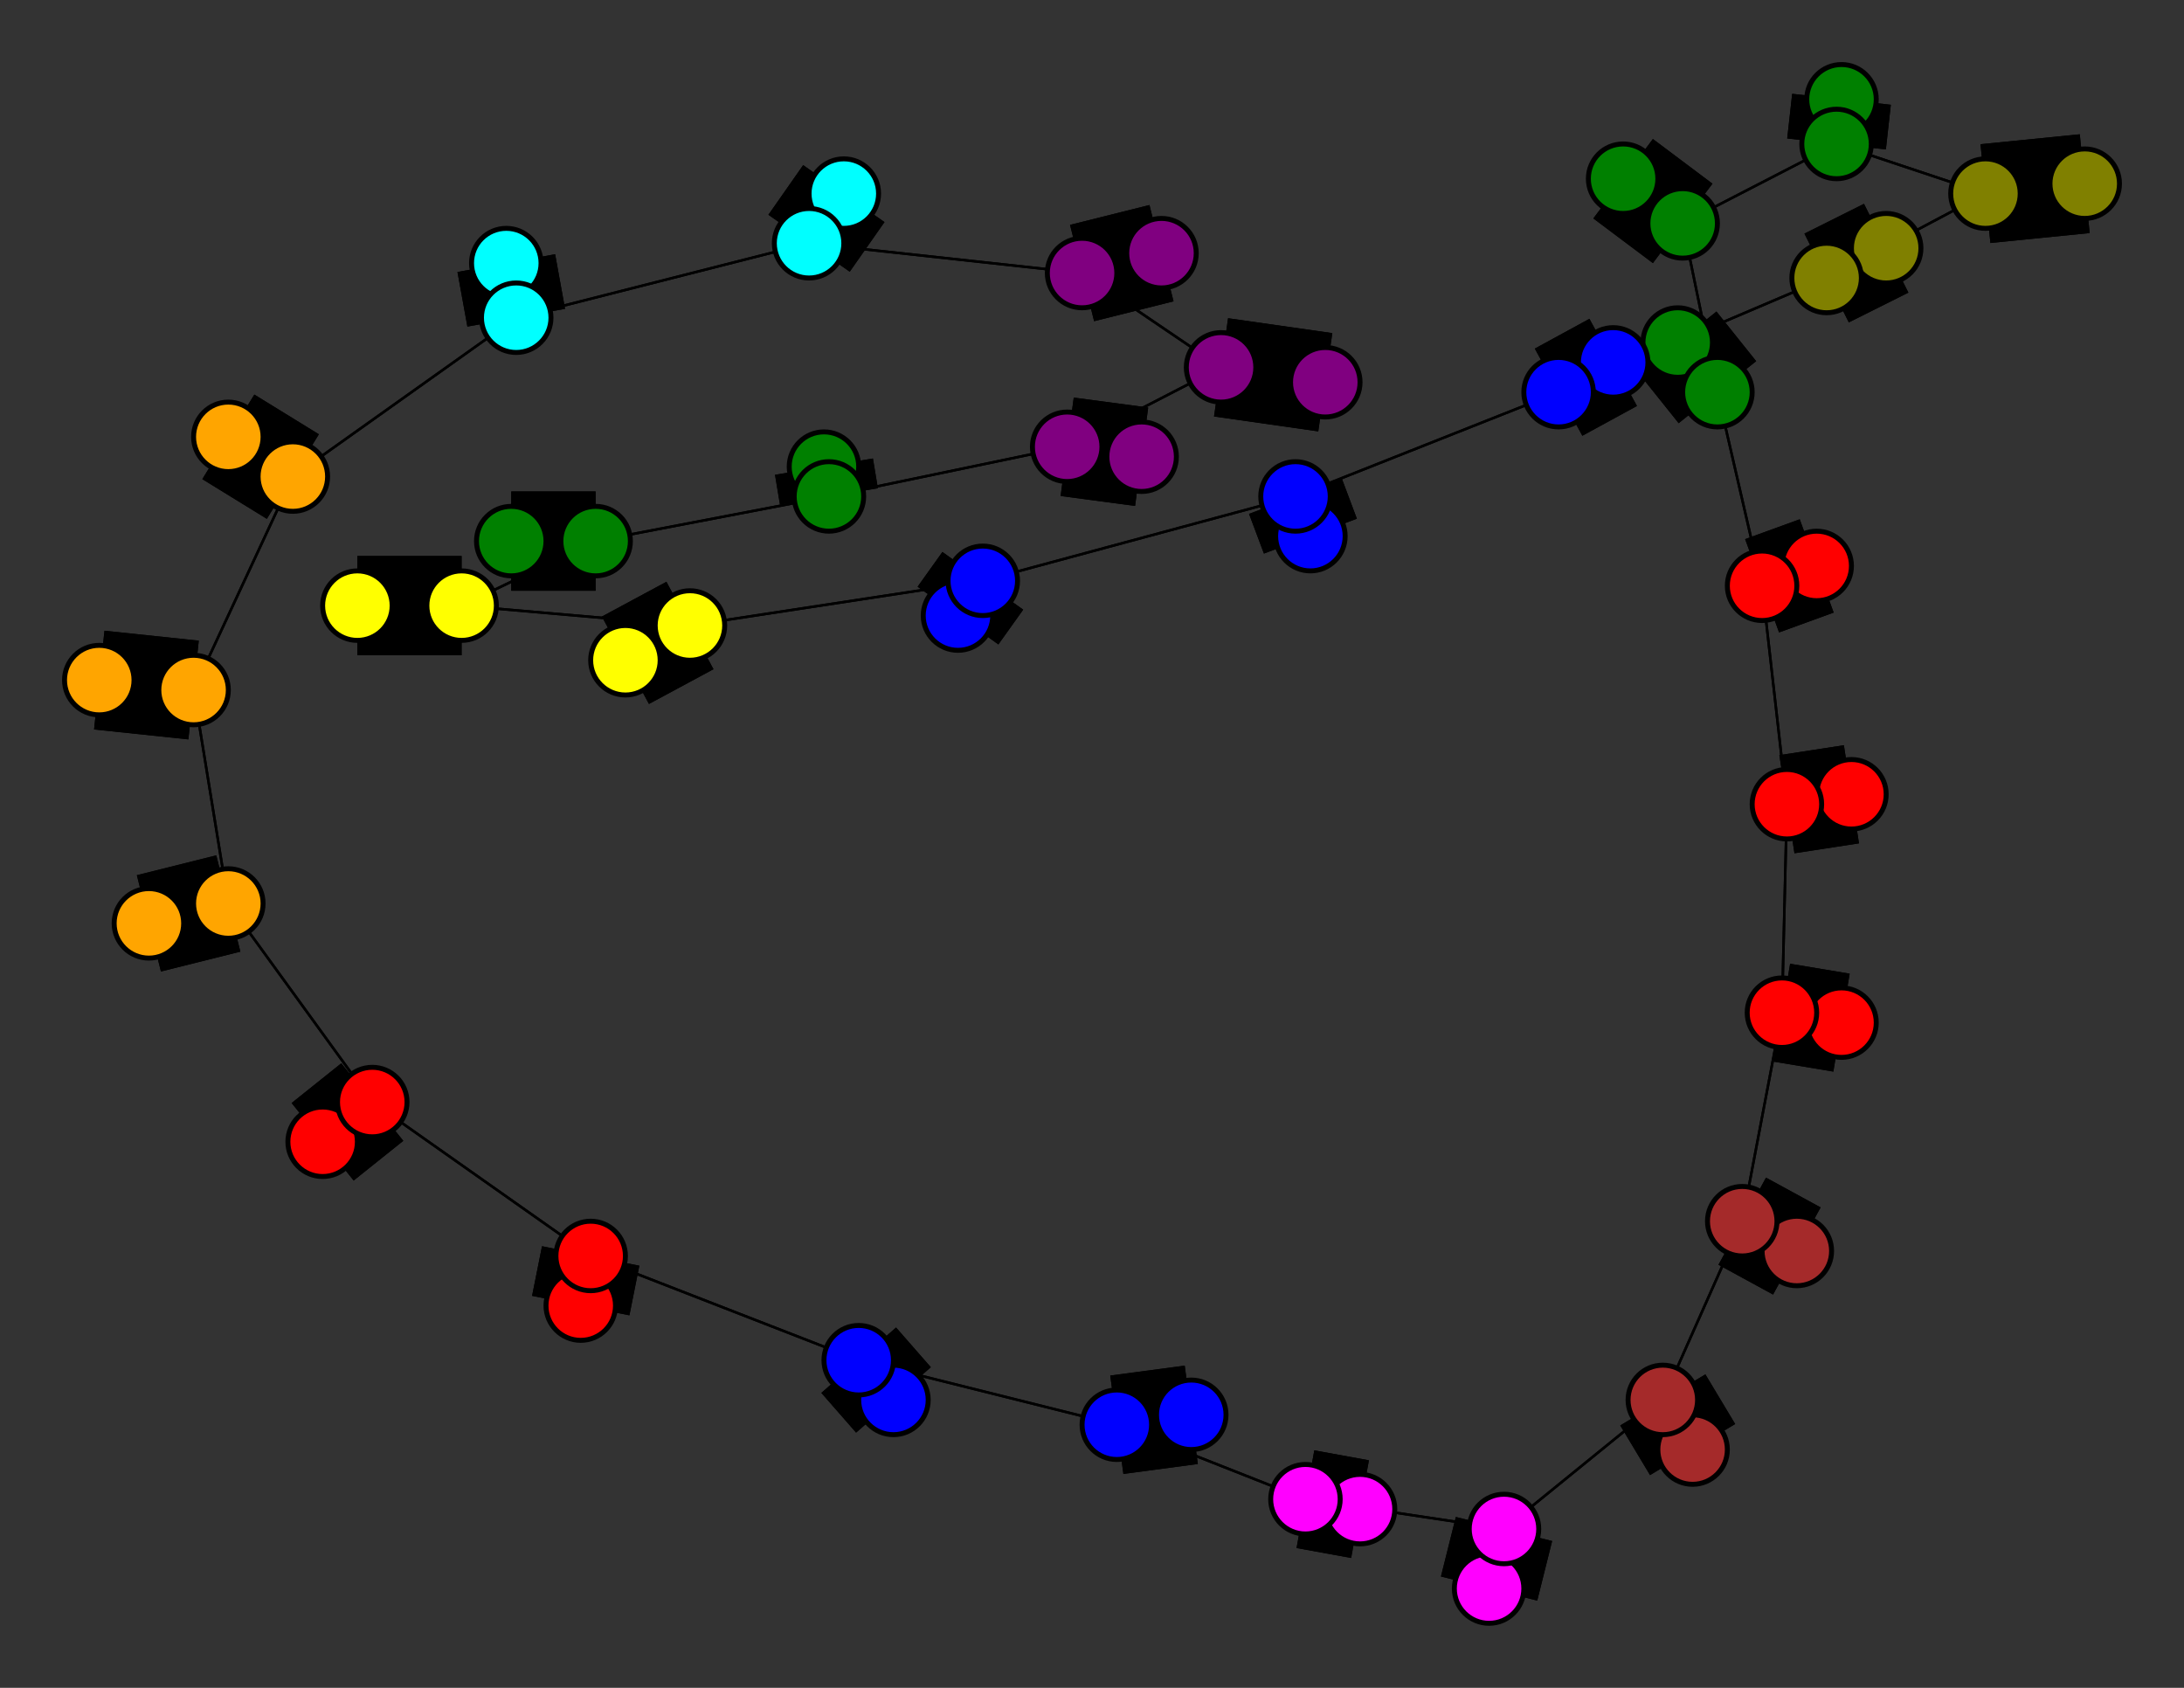 <svg width="440" height="340" xmlns="http://www.w3.org/2000/svg">
<rect width="100%" height="100%" fill="#333333" stroke="none"/>
<path stroke-width="20.0" stroke="black" d="M 72 122 93 122"/>
<path stroke-width="0.5" stroke="black" d="M 314 79 368 56"/>
<path stroke-width="0.5" stroke="black" d="M 314 79 261 100"/>
<path stroke-width="20.0" stroke="black" d="M 325 73 314 79"/>
<path stroke-width="20.0" stroke="black" d="M 370 29 371 20"/>
<path stroke-width="0.5" stroke="black" d="M 370 29 400 39"/>
<path stroke-width="0.5" stroke="black" d="M 370 29 339 45"/>
<path stroke-width="20.0" stroke="black" d="M 371 20 370 29"/>
<path stroke-width="0.5" stroke="black" d="M 173 274 119 253"/>
<path stroke-width="20.0" stroke="black" d="M 173 274 180 282"/>
<path stroke-width="0.5" stroke="black" d="M 173 274 225 287"/>
<path stroke-width="20.0" stroke="black" d="M 180 282 173 274"/>
<path stroke-width="0.5" stroke="black" d="M 225 287 173 274"/>
<path stroke-width="20.0" stroke="black" d="M 225 287 240 285"/>
<path stroke-width="0.5" stroke="black" d="M 225 287 263 302"/>
<path stroke-width="20.0" stroke="black" d="M 240 285 225 287"/>
<path stroke-width="20.0" stroke="black" d="M 351 246 362 252"/>
<path stroke-width="0.5" stroke="black" d="M 351 246 359 204"/>
<path stroke-width="0.5" stroke="black" d="M 351 246 335 282"/>
<path stroke-width="20.0" stroke="black" d="M 362 252 351 246"/>
<path stroke-width="0.5" stroke="black" d="M 104 64 59 96"/>
<path stroke-width="20.0" stroke="black" d="M 104 64 102 53"/>
<path stroke-width="0.5" stroke="black" d="M 104 64 163 49"/>
<path stroke-width="20.0" stroke="black" d="M 102 53 104 64"/>
<path stroke-width="0.5" stroke="black" d="M 163 49 218 55"/>
<path stroke-width="0.5" stroke="black" d="M 163 49 104 64"/>
<path stroke-width="20.0" stroke="black" d="M 163 49 170 39"/>
<path stroke-width="20.0" stroke="black" d="M 170 39 163 49"/>
<path stroke-width="20.0" stroke="black" d="M 314 79 325 73"/>
<path stroke-width="0.5" stroke="black" d="M 368 56 314 79"/>
<path stroke-width="20.0" stroke="black" d="M 65 230 75 222"/>
<path stroke-width="20.0" stroke="black" d="M 75 222 65 230"/>
<path stroke-width="0.5" stroke="black" d="M 215 90 246 74"/>
<path stroke-width="20.0" stroke="black" d="M 230 92 215 90"/>
<path stroke-width="0.5" stroke="black" d="M 167 100 215 90"/>
<path stroke-width="20.0" stroke="black" d="M 167 100 166 94"/>
<path stroke-width="0.5" stroke="black" d="M 167 100 120 109"/>
<path stroke-width="20.0" stroke="black" d="M 166 94 167 100"/>
<path stroke-width="20.0" stroke="black" d="M 59 96 46 88"/>
<path stroke-width="0.5" stroke="black" d="M 59 96 104 64"/>
<path stroke-width="0.5" stroke="black" d="M 59 96 39 139"/>
<path stroke-width="20.0" stroke="black" d="M 46 88 59 96"/>
<path stroke-width="0.5" stroke="black" d="M 120 109 167 100"/>
<path stroke-width="20.0" stroke="black" d="M 120 109 103 109"/>
<path stroke-width="0.5" stroke="black" d="M 120 109 93 122"/>
<path stroke-width="20.0" stroke="black" d="M 103 109 120 109"/>
<path stroke-width="20.0" stroke="black" d="M 119 253 117 263"/>
<path stroke-width="0.5" stroke="black" d="M 119 253 75 222"/>
<path stroke-width="0.5" stroke="black" d="M 119 253 173 274"/>
<path stroke-width="20.0" stroke="black" d="M 117 263 119 253"/>
<path stroke-width="20.0" stroke="black" d="M 218 55 234 51"/>
<path stroke-width="0.5" stroke="black" d="M 218 55 246 74"/>
<path stroke-width="0.5" stroke="black" d="M 218 55 163 49"/>
<path stroke-width="20.0" stroke="black" d="M 234 51 218 55"/>
<path stroke-width="0.5" stroke="black" d="M 246 74 215 90"/>
<path stroke-width="0.5" stroke="black" d="M 246 74 218 55"/>
<path stroke-width="20.0" stroke="black" d="M 246 74 267 77"/>
<path stroke-width="20.0" stroke="black" d="M 267 77 246 74"/>
<path stroke-width="0.5" stroke="black" d="M 75 222 119 253"/>
<path stroke-width="0.5" stroke="black" d="M 75 222 46 182"/>
<path stroke-width="20.0" stroke="black" d="M 368 56 380 50"/>
<path stroke-width="0.5" stroke="black" d="M 368 56 400 39"/>
<path stroke-width="20.0" stroke="black" d="M 380 50 368 56"/>
<path stroke-width="0.5" stroke="black" d="M 335 282 351 246"/>
<path stroke-width="20.0" stroke="black" d="M 335 282 341 292"/>
<path stroke-width="0.5" stroke="black" d="M 335 282 303 308"/>
<path stroke-width="20.0" stroke="black" d="M 341 292 335 282"/>
<path stroke-width="0.5" stroke="black" d="M 261 100 314 79"/>
<path stroke-width="20.0" stroke="black" d="M 261 100 264 108"/>
<path stroke-width="0.5" stroke="black" d="M 261 100 198 117"/>
<path stroke-width="20.0" stroke="black" d="M 264 108 261 100"/>
<path stroke-width="0.5" stroke="black" d="M 198 117 261 100"/>
<path stroke-width="20.0" stroke="black" d="M 198 117 193 124"/>
<path stroke-width="0.5" stroke="black" d="M 198 117 139 126"/>
<path stroke-width="20.0" stroke="black" d="M 193 124 198 117"/>
<path stroke-width="0.5" stroke="black" d="M 303 308 335 282"/>
<path stroke-width="20.0" stroke="black" d="M 303 308 300 320"/>
<path stroke-width="0.5" stroke="black" d="M 303 308 263 302"/>
<path stroke-width="20.0" stroke="black" d="M 300 320 303 308"/>
<path stroke-width="0.5" stroke="black" d="M 263 302 225 287"/>
<path stroke-width="0.5" stroke="black" d="M 263 302 303 308"/>
<path stroke-width="20.0" stroke="black" d="M 263 302 274 304"/>
<path stroke-width="20.0" stroke="black" d="M 274 304 263 302"/>
<path stroke-width="0.5" stroke="black" d="M 139 126 198 117"/>
<path stroke-width="20.0" stroke="black" d="M 139 126 126 133"/>
<path stroke-width="0.5" stroke="black" d="M 139 126 93 122"/>
<path stroke-width="20.0" stroke="black" d="M 126 133 139 126"/>
<path stroke-width="0.5" stroke="black" d="M 93 122 120 109"/>
<path stroke-width="0.5" stroke="black" d="M 93 122 139 126"/>
<path stroke-width="20.0" stroke="black" d="M 93 122 72 122"/>
<path stroke-width="20.0" stroke="black" d="M 366 114 355 118"/>
<path stroke-width="20.0" stroke="black" d="M 355 118 366 114"/>
<path stroke-width="0.5" stroke="black" d="M 355 118 360 162"/>
<path stroke-width="0.5" stroke="black" d="M 355 118 346 79"/>
<path stroke-width="0.5" stroke="black" d="M 400 39 370 29"/>
<path stroke-width="0.5" stroke="black" d="M 400 39 368 56"/>
<path stroke-width="20.0" stroke="black" d="M 400 39 420 37"/>
<path stroke-width="20.0" stroke="black" d="M 420 37 400 39"/>
<path stroke-width="0.5" stroke="black" d="M 46 182 75 222"/>
<path stroke-width="20.0" stroke="black" d="M 46 182 30 186"/>
<path stroke-width="0.5" stroke="black" d="M 46 182 39 139"/>
<path stroke-width="20.0" stroke="black" d="M 30 186 46 182"/>
<path stroke-width="0.5" stroke="black" d="M 39 139 59 96"/>
<path stroke-width="0.5" stroke="black" d="M 39 139 46 182"/>
<path stroke-width="20.0" stroke="black" d="M 39 139 20 137"/>
<path stroke-width="20.0" stroke="black" d="M 20 137 39 139"/>
<path stroke-width="0.5" stroke="black" d="M 339 45 370 29"/>
<path stroke-width="0.5" stroke="black" d="M 215 90 167 100"/>
<path stroke-width="20.0" stroke="black" d="M 339 45 327 36"/>
<path stroke-width="20.0" stroke="black" d="M 327 36 339 45"/>
<path stroke-width="0.5" stroke="black" d="M 346 79 339 45"/>
<path stroke-width="20.0" stroke="black" d="M 346 79 338 69"/>
<path stroke-width="0.5" stroke="black" d="M 346 79 355 118"/>
<path stroke-width="20.0" stroke="black" d="M 338 69 346 79"/>
<path stroke-width="0.5" stroke="black" d="M 359 204 351 246"/>
<path stroke-width="20.0" stroke="black" d="M 359 204 371 206"/>
<path stroke-width="0.5" stroke="black" d="M 359 204 360 162"/>
<path stroke-width="20.0" stroke="black" d="M 371 206 359 204"/>
<path stroke-width="0.5" stroke="black" d="M 360 162 359 204"/>
<path stroke-width="20.0" stroke="black" d="M 360 162 373 160"/>
<path stroke-width="0.5" stroke="black" d="M 360 162 355 118"/>
<path stroke-width="20.0" stroke="black" d="M 373 160 360 162"/>
<path stroke-width="0.5" stroke="black" d="M 339 45 346 79"/>
<path stroke-width="20.0" stroke="black" d="M 215 90 230 92"/>
<circle cx="72" cy="122" r="7.0" style="fill:yellow;stroke:black;stroke-width:1.0"/>
<circle cx="93" cy="122" r="7.0" style="fill:yellow;stroke:black;stroke-width:1.0"/>
<circle cx="126" cy="133" r="7.0" style="fill:yellow;stroke:black;stroke-width:1.0"/>
<circle cx="139" cy="126" r="7.0" style="fill:yellow;stroke:black;stroke-width:1.0"/>
<circle cx="274" cy="304" r="7.0" style="fill:fuchsia;stroke:black;stroke-width:1.0"/>
<circle cx="263" cy="302" r="7.0" style="fill:fuchsia;stroke:black;stroke-width:1.0"/>
<circle cx="300" cy="320" r="7.0" style="fill:fuchsia;stroke:black;stroke-width:1.0"/>
<circle cx="303" cy="308" r="7.0" style="fill:fuchsia;stroke:black;stroke-width:1.0"/>
<circle cx="193" cy="124" r="7.0" style="fill:blue;stroke:black;stroke-width:1.0"/>
<circle cx="198" cy="117" r="7.0" style="fill:blue;stroke:black;stroke-width:1.0"/>
<circle cx="264" cy="108" r="7.0" style="fill:blue;stroke:black;stroke-width:1.0"/>
<circle cx="261" cy="100" r="7.0" style="fill:blue;stroke:black;stroke-width:1.0"/>
<circle cx="341" cy="292" r="7.0" style="fill:brown;stroke:black;stroke-width:1.0"/>
<circle cx="335" cy="282" r="7.0" style="fill:brown;stroke:black;stroke-width:1.0"/>
<circle cx="366" cy="114" r="7.0" style="fill:red;stroke:black;stroke-width:1.0"/>
<circle cx="355" cy="118" r="7.0" style="fill:red;stroke:black;stroke-width:1.0"/>
<circle cx="373" cy="160" r="7.0" style="fill:red;stroke:black;stroke-width:1.0"/>
<circle cx="360" cy="162" r="7.0" style="fill:red;stroke:black;stroke-width:1.0"/>
<circle cx="371" cy="206" r="7.0" style="fill:red;stroke:black;stroke-width:1.0"/>
<circle cx="359" cy="204" r="7.0" style="fill:red;stroke:black;stroke-width:1.0"/>
<circle cx="338" cy="69" r="7.0" style="fill:green;stroke:black;stroke-width:1.0"/>
<circle cx="346" cy="79" r="7.0" style="fill:green;stroke:black;stroke-width:1.0"/>
<circle cx="327" cy="36" r="7.0" style="fill:green;stroke:black;stroke-width:1.0"/>
<circle cx="339" cy="45" r="7.0" style="fill:green;stroke:black;stroke-width:1.0"/>
<circle cx="20" cy="137" r="7.0" style="fill:orange;stroke:black;stroke-width:1.0"/>
<circle cx="39" cy="139" r="7.0" style="fill:orange;stroke:black;stroke-width:1.0"/>
<circle cx="30" cy="186" r="7.0" style="fill:orange;stroke:black;stroke-width:1.0"/>
<circle cx="46" cy="182" r="7.0" style="fill:orange;stroke:black;stroke-width:1.0"/>
<circle cx="420" cy="37" r="7.0" style="fill:olive;stroke:black;stroke-width:1.0"/>
<circle cx="400" cy="39" r="7.0" style="fill:olive;stroke:black;stroke-width:1.0"/>
<circle cx="380" cy="50" r="7.0" style="fill:olive;stroke:black;stroke-width:1.0"/>
<circle cx="368" cy="56" r="7.0" style="fill:olive;stroke:black;stroke-width:1.0"/>
<circle cx="170" cy="39" r="7.0" style="fill:aqua;stroke:black;stroke-width:1.0"/>
<circle cx="163" cy="49" r="7.0" style="fill:aqua;stroke:black;stroke-width:1.0"/>
<circle cx="102" cy="53" r="7.0" style="fill:aqua;stroke:black;stroke-width:1.0"/>
<circle cx="104" cy="64" r="7.0" style="fill:aqua;stroke:black;stroke-width:1.0"/>
<circle cx="362" cy="252" r="7.0" style="fill:brown;stroke:black;stroke-width:1.0"/>
<circle cx="351" cy="246" r="7.0" style="fill:brown;stroke:black;stroke-width:1.0"/>
<circle cx="240" cy="285" r="7.0" style="fill:blue;stroke:black;stroke-width:1.0"/>
<circle cx="225" cy="287" r="7.0" style="fill:blue;stroke:black;stroke-width:1.0"/>
<circle cx="180" cy="282" r="7.0" style="fill:blue;stroke:black;stroke-width:1.0"/>
<circle cx="173" cy="274" r="7.0" style="fill:blue;stroke:black;stroke-width:1.0"/>
<circle cx="371" cy="20" r="7.0" style="fill:green;stroke:black;stroke-width:1.0"/>
<circle cx="370" cy="29" r="7.0" style="fill:green;stroke:black;stroke-width:1.0"/>
<circle cx="325" cy="73" r="7.0" style="fill:blue;stroke:black;stroke-width:1.0"/>
<circle cx="314" cy="79" r="7.0" style="fill:blue;stroke:black;stroke-width:1.0"/>
<circle cx="65" cy="230" r="7.0" style="fill:red;stroke:black;stroke-width:1.0"/>
<circle cx="75" cy="222" r="7.0" style="fill:red;stroke:black;stroke-width:1.0"/>
<circle cx="267" cy="77" r="7.0" style="fill:purple;stroke:black;stroke-width:1.0"/>
<circle cx="246" cy="74" r="7.0" style="fill:purple;stroke:black;stroke-width:1.0"/>
<circle cx="234" cy="51" r="7.0" style="fill:purple;stroke:black;stroke-width:1.0"/>
<circle cx="218" cy="55" r="7.0" style="fill:purple;stroke:black;stroke-width:1.0"/>
<circle cx="117" cy="263" r="7.0" style="fill:red;stroke:black;stroke-width:1.0"/>
<circle cx="119" cy="253" r="7.0" style="fill:red;stroke:black;stroke-width:1.0"/>
<circle cx="103" cy="109" r="7.0" style="fill:green;stroke:black;stroke-width:1.0"/>
<circle cx="120" cy="109" r="7.0" style="fill:green;stroke:black;stroke-width:1.0"/>
<circle cx="46" cy="88" r="7.0" style="fill:orange;stroke:black;stroke-width:1.0"/>
<circle cx="59" cy="96" r="7.0" style="fill:orange;stroke:black;stroke-width:1.0"/>
<circle cx="166" cy="94" r="7.0" style="fill:green;stroke:black;stroke-width:1.0"/>
<circle cx="167" cy="100" r="7.0" style="fill:green;stroke:black;stroke-width:1.0"/>
<circle cx="230" cy="92" r="7.0" style="fill:purple;stroke:black;stroke-width:1.0"/>
<circle cx="215" cy="90" r="7.0" style="fill:purple;stroke:black;stroke-width:1.0"/>
</svg>

